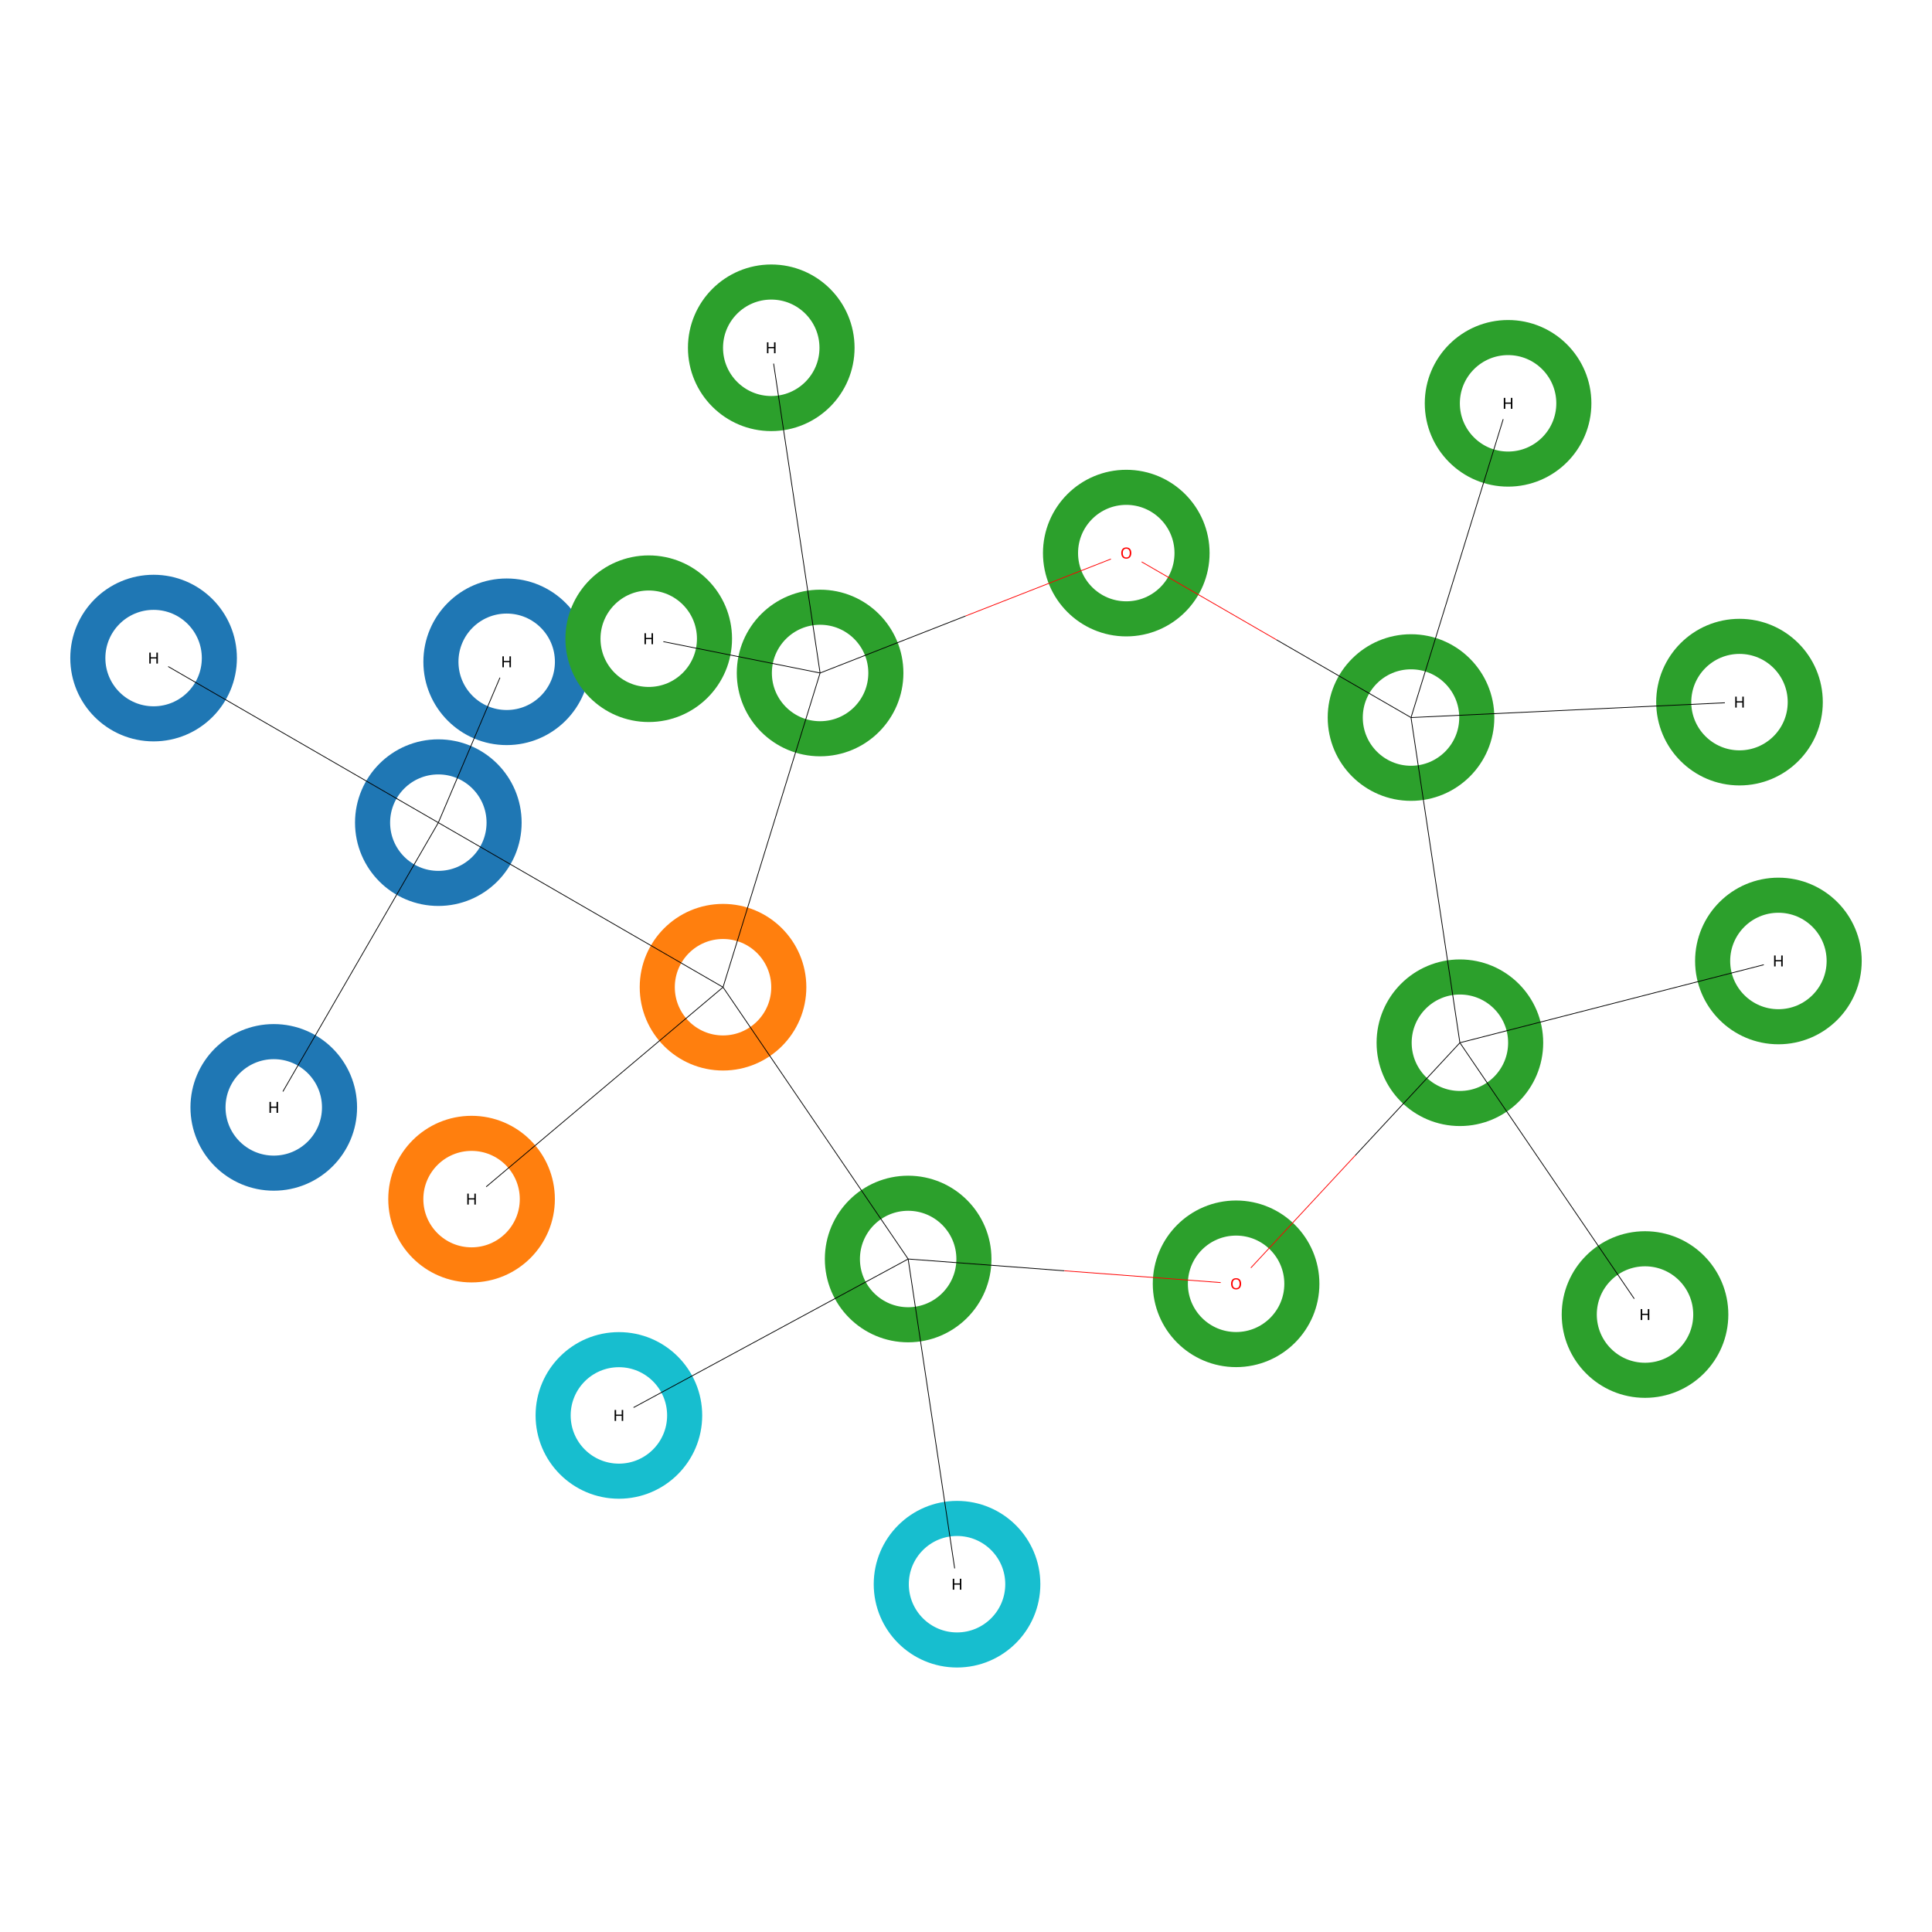 <?xml version='1.0' encoding='iso-8859-1'?>
<svg version='1.1' baseProfile='full'
              xmlns='http://www.w3.org/2000/svg'
                      xmlns:rdkit='http://www.rdkit.org/xml'
                      xmlns:xlink='http://www.w3.org/1999/xlink'
                  xml:space='preserve'
width='5000px' height='5000px' viewBox='0 0 5000 5000'>
<!-- END OF HEADER -->
<rect style='opacity:1.0;fill:#FFFFFF;stroke:none' width='5000.0' height='5000.0' x='0.0' y='0.0'> </rect>
<ellipse cx='1134.4' cy='2129.0' rx='170.2' ry='170.2' class='atom-0'  style='fill:none;stroke:#1F77B4;stroke-width:90.8px;stroke-linecap:butt;stroke-linejoin:miter;stroke-opacity:1' />
<ellipse cx='1871.2' cy='2554.9' rx='170.2' ry='170.2' class='atom-1'  style='fill:none;stroke:#FF7F0E;stroke-width:90.8px;stroke-linecap:butt;stroke-linejoin:miter;stroke-opacity:1' />
<ellipse cx='2350.3' cy='3258.3' rx='170.2' ry='170.2' class='atom-2'  style='fill:none;stroke:#2CA02C;stroke-width:90.8px;stroke-linecap:butt;stroke-linejoin:miter;stroke-opacity:1' />
<ellipse cx='3199.0' cy='3322.5' rx='170.2' ry='170.2' class='atom-3'  style='fill:none;stroke:#2CA02C;stroke-width:90.8px;stroke-linecap:butt;stroke-linejoin:miter;stroke-opacity:1' />
<ellipse cx='3778.2' cy='2698.6' rx='170.2' ry='170.2' class='atom-4'  style='fill:none;stroke:#2CA02C;stroke-width:90.8px;stroke-linecap:butt;stroke-linejoin:miter;stroke-opacity:1' />
<ellipse cx='3651.7' cy='1857.0' rx='170.2' ry='170.2' class='atom-5'  style='fill:none;stroke:#2CA02C;stroke-width:90.8px;stroke-linecap:butt;stroke-linejoin:miter;stroke-opacity:1' />
<ellipse cx='2914.8' cy='1431.4' rx='170.2' ry='170.2' class='atom-6'  style='fill:none;stroke:#2CA02C;stroke-width:90.8px;stroke-linecap:butt;stroke-linejoin:miter;stroke-opacity:1' />
<ellipse cx='2122.4' cy='1741.7' rx='170.2' ry='170.2' class='atom-7'  style='fill:none;stroke:#2CA02C;stroke-width:90.8px;stroke-linecap:butt;stroke-linejoin:miter;stroke-opacity:1' />
<ellipse cx='708.5' cy='2865.9' rx='170.2' ry='170.2' class='atom-8'  style='fill:none;stroke:#1F77B4;stroke-width:90.8px;stroke-linecap:butt;stroke-linejoin:miter;stroke-opacity:1' />
<ellipse cx='1311.3' cy='1712.7' rx='170.2' ry='170.2' class='atom-9'  style='fill:none;stroke:#1F77B4;stroke-width:90.8px;stroke-linecap:butt;stroke-linejoin:miter;stroke-opacity:1' />
<ellipse cx='397.5' cy='1703.1' rx='170.2' ry='170.2' class='atom-10'  style='fill:none;stroke:#1F77B4;stroke-width:90.8px;stroke-linecap:butt;stroke-linejoin:miter;stroke-opacity:1' />
<ellipse cx='1220.4' cy='3103.3' rx='170.2' ry='170.2' class='atom-11'  style='fill:none;stroke:#FF7F0E;stroke-width:90.8px;stroke-linecap:butt;stroke-linejoin:miter;stroke-opacity:1' />
<ellipse cx='2476.8' cy='4099.9' rx='170.2' ry='170.2' class='atom-12'  style='fill:none;stroke:#17BECF;stroke-width:90.8px;stroke-linecap:butt;stroke-linejoin:miter;stroke-opacity:1' />
<ellipse cx='1601.7' cy='3663.1' rx='170.2' ry='170.2' class='atom-13'  style='fill:none;stroke:#17BECF;stroke-width:90.8px;stroke-linecap:butt;stroke-linejoin:miter;stroke-opacity:1' />
<ellipse cx='4602.5' cy='2487.0' rx='170.2' ry='170.2' class='atom-14'  style='fill:none;stroke:#2CA02C;stroke-width:90.8px;stroke-linecap:butt;stroke-linejoin:miter;stroke-opacity:1' />
<ellipse cx='4257.3' cy='3402.0' rx='170.2' ry='170.2' class='atom-15'  style='fill:none;stroke:#2CA02C;stroke-width:90.8px;stroke-linecap:butt;stroke-linejoin:miter;stroke-opacity:1' />
<ellipse cx='3902.9' cy='1043.8' rx='170.2' ry='170.2' class='atom-16'  style='fill:none;stroke:#2CA02C;stroke-width:90.8px;stroke-linecap:butt;stroke-linejoin:miter;stroke-opacity:1' />
<ellipse cx='4501.8' cy='1817.1' rx='170.2' ry='170.2' class='atom-17'  style='fill:none;stroke:#2CA02C;stroke-width:90.8px;stroke-linecap:butt;stroke-linejoin:miter;stroke-opacity:1' />
<ellipse cx='1678.9' cy='1653.0' rx='170.2' ry='170.2' class='atom-18'  style='fill:none;stroke:#2CA02C;stroke-width:90.8px;stroke-linecap:butt;stroke-linejoin:miter;stroke-opacity:1' />
<ellipse cx='1996.0' cy='900.1' rx='170.2' ry='170.2' class='atom-19'  style='fill:none;stroke:#2CA02C;stroke-width:90.8px;stroke-linecap:butt;stroke-linejoin:miter;stroke-opacity:1' />
<path class='bond-0 atom-0 atom-1' d='M 1134.4,2129.0 L 1871.2,2554.9' style='fill:none;fill-rule:evenodd;stroke:#000000;stroke-width:2.0px;stroke-linecap:butt;stroke-linejoin:miter;stroke-opacity:1' />
<path class='bond-1 atom-0 atom-8' d='M 1134.4,2129.0 L 732.1,2824.9' style='fill:none;fill-rule:evenodd;stroke:#000000;stroke-width:2.0px;stroke-linecap:butt;stroke-linejoin:miter;stroke-opacity:1' />
<path class='bond-2 atom-0 atom-9' d='M 1134.4,2129.0 L 1293.9,1753.7' style='fill:none;fill-rule:evenodd;stroke:#000000;stroke-width:2.0px;stroke-linecap:butt;stroke-linejoin:miter;stroke-opacity:1' />
<path class='bond-3 atom-0 atom-10' d='M 1134.4,2129.0 L 435.3,1725.0' style='fill:none;fill-rule:evenodd;stroke:#000000;stroke-width:2.0px;stroke-linecap:butt;stroke-linejoin:miter;stroke-opacity:1' />
<path class='bond-4 atom-1 atom-2' d='M 1871.2,2554.9 L 2350.3,3258.3' style='fill:none;fill-rule:evenodd;stroke:#000000;stroke-width:2.0px;stroke-linecap:butt;stroke-linejoin:miter;stroke-opacity:1' />
<path class='bond-5 atom-1 atom-7' d='M 1871.2,2554.9 L 2122.4,1741.7' style='fill:none;fill-rule:evenodd;stroke:#000000;stroke-width:2.0px;stroke-linecap:butt;stroke-linejoin:miter;stroke-opacity:1' />
<path class='bond-6 atom-1 atom-11' d='M 1871.2,2554.9 L 1258.2,3071.4' style='fill:none;fill-rule:evenodd;stroke:#000000;stroke-width:2.0px;stroke-linecap:butt;stroke-linejoin:miter;stroke-opacity:1' />
<path class='bond-7 atom-2 atom-3' d='M 2350.3,3258.3 L 2754.8,3288.8' style='fill:none;fill-rule:evenodd;stroke:#000000;stroke-width:2.0px;stroke-linecap:butt;stroke-linejoin:miter;stroke-opacity:1' />
<path class='bond-7 atom-2 atom-3' d='M 2754.8,3288.8 L 3159.2,3319.3' style='fill:none;fill-rule:evenodd;stroke:#FF0000;stroke-width:2.0px;stroke-linecap:butt;stroke-linejoin:miter;stroke-opacity:1' />
<path class='bond-8 atom-2 atom-12' d='M 2350.3,3258.3 L 2470.7,4059.0' style='fill:none;fill-rule:evenodd;stroke:#000000;stroke-width:2.0px;stroke-linecap:butt;stroke-linejoin:miter;stroke-opacity:1' />
<path class='bond-9 atom-2 atom-13' d='M 2350.3,3258.3 L 1639.6,3642.7' style='fill:none;fill-rule:evenodd;stroke:#000000;stroke-width:2.0px;stroke-linecap:butt;stroke-linejoin:miter;stroke-opacity:1' />
<path class='bond-10 atom-3 atom-4' d='M 3237.2,3281.2 L 3507.7,2989.9' style='fill:none;fill-rule:evenodd;stroke:#FF0000;stroke-width:2.0px;stroke-linecap:butt;stroke-linejoin:miter;stroke-opacity:1' />
<path class='bond-10 atom-3 atom-4' d='M 3507.7,2989.9 L 3778.2,2698.6' style='fill:none;fill-rule:evenodd;stroke:#000000;stroke-width:2.0px;stroke-linecap:butt;stroke-linejoin:miter;stroke-opacity:1' />
<path class='bond-11 atom-4 atom-5' d='M 3778.2,2698.6 L 3651.7,1857.0' style='fill:none;fill-rule:evenodd;stroke:#000000;stroke-width:2.0px;stroke-linecap:butt;stroke-linejoin:miter;stroke-opacity:1' />
<path class='bond-12 atom-4 atom-14' d='M 3778.2,2698.6 L 4564.7,2496.7' style='fill:none;fill-rule:evenodd;stroke:#000000;stroke-width:2.0px;stroke-linecap:butt;stroke-linejoin:miter;stroke-opacity:1' />
<path class='bond-13 atom-4 atom-15' d='M 3778.2,2698.6 L 4229.4,3361.1' style='fill:none;fill-rule:evenodd;stroke:#000000;stroke-width:2.0px;stroke-linecap:butt;stroke-linejoin:miter;stroke-opacity:1' />
<path class='bond-14 atom-5 atom-6' d='M 3651.7,1857.0 L 3303.2,1655.6' style='fill:none;fill-rule:evenodd;stroke:#000000;stroke-width:2.0px;stroke-linecap:butt;stroke-linejoin:miter;stroke-opacity:1' />
<path class='bond-14 atom-5 atom-6' d='M 3303.2,1655.6 L 2954.6,1454.1' style='fill:none;fill-rule:evenodd;stroke:#FF0000;stroke-width:2.0px;stroke-linecap:butt;stroke-linejoin:miter;stroke-opacity:1' />
<path class='bond-15 atom-5 atom-16' d='M 3651.7,1857.0 L 3890.3,1084.8' style='fill:none;fill-rule:evenodd;stroke:#000000;stroke-width:2.0px;stroke-linecap:butt;stroke-linejoin:miter;stroke-opacity:1' />
<path class='bond-16 atom-5 atom-17' d='M 3651.7,1857.0 L 4464.0,1818.8' style='fill:none;fill-rule:evenodd;stroke:#000000;stroke-width:2.0px;stroke-linecap:butt;stroke-linejoin:miter;stroke-opacity:1' />
<path class='bond-17 atom-6 atom-7' d='M 2875.1,1446.7 L 2498.8,1594.2' style='fill:none;fill-rule:evenodd;stroke:#FF0000;stroke-width:2.0px;stroke-linecap:butt;stroke-linejoin:miter;stroke-opacity:1' />
<path class='bond-17 atom-6 atom-7' d='M 2498.8,1594.2 L 2122.4,1741.7' style='fill:none;fill-rule:evenodd;stroke:#000000;stroke-width:2.0px;stroke-linecap:butt;stroke-linejoin:miter;stroke-opacity:1' />
<path class='bond-18 atom-7 atom-18' d='M 2122.4,1741.7 L 1716.8,1660.6' style='fill:none;fill-rule:evenodd;stroke:#000000;stroke-width:2.0px;stroke-linecap:butt;stroke-linejoin:miter;stroke-opacity:1' />
<path class='bond-19 atom-7 atom-19' d='M 2122.4,1741.7 L 2002.1,941.0' style='fill:none;fill-rule:evenodd;stroke:#000000;stroke-width:2.0px;stroke-linecap:butt;stroke-linejoin:miter;stroke-opacity:1' />
<path class='atom-3' d='M 3186.0 3322.3
Q 3186.0 3315.5, 3189.4 3311.7
Q 3192.7 3307.9, 3199.0 3307.9
Q 3205.3 3307.9, 3208.7 3311.7
Q 3212.0 3315.5, 3212.0 3322.3
Q 3212.0 3329.2, 3208.6 3333.1
Q 3205.2 3337.0, 3199.0 3337.0
Q 3192.8 3337.0, 3189.4 3333.1
Q 3186.0 3329.3, 3186.0 3322.3
M 3199.0 3333.8
Q 3203.3 3333.8, 3205.7 3330.9
Q 3208.0 3328.0, 3208.0 3322.3
Q 3208.0 3316.8, 3205.7 3314.0
Q 3203.3 3311.1, 3199.0 3311.1
Q 3194.7 3311.1, 3192.3 3313.9
Q 3190.0 3316.7, 3190.0 3322.3
Q 3190.0 3328.1, 3192.3 3330.9
Q 3194.7 3333.8, 3199.0 3333.8
' fill='#FF0000'/>
<path class='atom-6' d='M 2901.8 1431.2
Q 2901.8 1424.4, 2905.2 1420.6
Q 2908.6 1416.8, 2914.8 1416.8
Q 2921.1 1416.8, 2924.5 1420.6
Q 2927.8 1424.4, 2927.8 1431.2
Q 2927.8 1438.1, 2924.4 1442.0
Q 2921.0 1445.9, 2914.8 1445.9
Q 2908.6 1445.9, 2905.2 1442.0
Q 2901.8 1438.1, 2901.8 1431.2
M 2914.8 1442.7
Q 2919.2 1442.7, 2921.5 1439.8
Q 2923.8 1436.9, 2923.8 1431.2
Q 2923.8 1425.7, 2921.5 1422.9
Q 2919.2 1420.0, 2914.8 1420.0
Q 2910.5 1420.0, 2908.2 1422.8
Q 2905.8 1425.6, 2905.8 1431.2
Q 2905.8 1436.9, 2908.2 1439.8
Q 2910.5 1442.7, 2914.8 1442.7
' fill='#FF0000'/>
<path class='atom-8' d='M 697.4 2851.7
L 701.2 2851.7
L 701.2 2863.8
L 715.7 2863.8
L 715.7 2851.7
L 719.6 2851.7
L 719.6 2880.0
L 715.7 2880.0
L 715.7 2867.0
L 701.2 2867.0
L 701.2 2880.0
L 697.4 2880.0
L 697.4 2851.7
' fill='#000000'/>
<path class='atom-9' d='M 1300.2 1698.6
L 1304.0 1698.6
L 1304.0 1710.6
L 1318.5 1710.6
L 1318.5 1698.6
L 1322.3 1698.6
L 1322.3 1726.9
L 1318.5 1726.9
L 1318.5 1713.8
L 1304.0 1713.8
L 1304.0 1726.9
L 1300.2 1726.9
L 1300.2 1698.6
' fill='#000000'/>
<path class='atom-10' d='M 386.4 1689.0
L 390.2 1689.0
L 390.2 1701.0
L 404.7 1701.0
L 404.7 1689.0
L 408.6 1689.0
L 408.6 1717.3
L 404.7 1717.3
L 404.7 1704.2
L 390.2 1704.2
L 390.2 1717.3
L 386.4 1717.3
L 386.4 1689.0
' fill='#000000'/>
<path class='atom-11' d='M 1209.3 3089.1
L 1213.1 3089.1
L 1213.1 3101.1
L 1227.6 3101.1
L 1227.6 3089.1
L 1231.4 3089.1
L 1231.4 3117.4
L 1227.6 3117.4
L 1227.6 3104.3
L 1213.1 3104.3
L 1213.1 3117.4
L 1209.3 3117.4
L 1209.3 3089.1
' fill='#000000'/>
<path class='atom-12' d='M 2465.7 4085.8
L 2469.6 4085.8
L 2469.6 4097.8
L 2484.1 4097.8
L 2484.1 4085.8
L 2487.9 4085.8
L 2487.9 4114.1
L 2484.1 4114.1
L 2484.1 4101.0
L 2469.6 4101.0
L 2469.6 4114.1
L 2465.7 4114.1
L 2465.7 4085.8
' fill='#000000'/>
<path class='atom-13' d='M 1590.6 3649.0
L 1594.5 3649.0
L 1594.5 3661.0
L 1609.0 3661.0
L 1609.0 3649.0
L 1612.8 3649.0
L 1612.8 3677.3
L 1609.0 3677.3
L 1609.0 3664.2
L 1594.5 3664.2
L 1594.5 3677.3
L 1590.6 3677.3
L 1590.6 3649.0
' fill='#000000'/>
<path class='atom-14' d='M 4591.4 2472.8
L 4595.3 2472.8
L 4595.3 2484.8
L 4609.8 2484.8
L 4609.8 2472.8
L 4613.6 2472.8
L 4613.6 2501.1
L 4609.8 2501.1
L 4609.8 2488.0
L 4595.3 2488.0
L 4595.3 2501.1
L 4591.4 2501.1
L 4591.4 2472.8
' fill='#000000'/>
<path class='atom-15' d='M 4246.2 3387.9
L 4250.1 3387.9
L 4250.1 3399.9
L 4264.5 3399.9
L 4264.5 3387.9
L 4268.4 3387.9
L 4268.4 3416.2
L 4264.5 3416.2
L 4264.5 3403.1
L 4250.1 3403.1
L 4250.1 3416.2
L 4246.2 3416.2
L 4246.2 3387.9
' fill='#000000'/>
<path class='atom-16' d='M 3891.8 1029.7
L 3895.7 1029.7
L 3895.7 1041.7
L 3910.2 1041.7
L 3910.2 1029.7
L 3914.0 1029.7
L 3914.0 1058.0
L 3910.2 1058.0
L 3910.2 1044.9
L 3895.7 1044.9
L 3895.7 1058.0
L 3891.8 1058.0
L 3891.8 1029.7
' fill='#000000'/>
<path class='atom-17' d='M 4490.8 1802.9
L 4494.6 1802.9
L 4494.6 1814.9
L 4509.1 1814.9
L 4509.1 1802.9
L 4512.9 1802.9
L 4512.9 1831.2
L 4509.1 1831.2
L 4509.1 1818.1
L 4494.6 1818.1
L 4494.6 1831.2
L 4490.8 1831.2
L 4490.8 1802.9
' fill='#000000'/>
<path class='atom-18' d='M 1667.9 1638.8
L 1671.7 1638.8
L 1671.7 1650.9
L 1686.2 1650.9
L 1686.2 1638.8
L 1690.0 1638.8
L 1690.0 1667.2
L 1686.2 1667.2
L 1686.2 1654.1
L 1671.7 1654.1
L 1671.7 1667.2
L 1667.9 1667.2
L 1667.9 1638.8
' fill='#000000'/>
<path class='atom-19' d='M 1984.9 885.9
L 1988.7 885.9
L 1988.7 898.0
L 2003.2 898.0
L 2003.2 885.9
L 2007.1 885.9
L 2007.1 914.2
L 2003.2 914.2
L 2003.2 901.2
L 1988.7 901.2
L 1988.7 914.2
L 1984.9 914.2
L 1984.9 885.9
' fill='#000000'/>
</svg>
